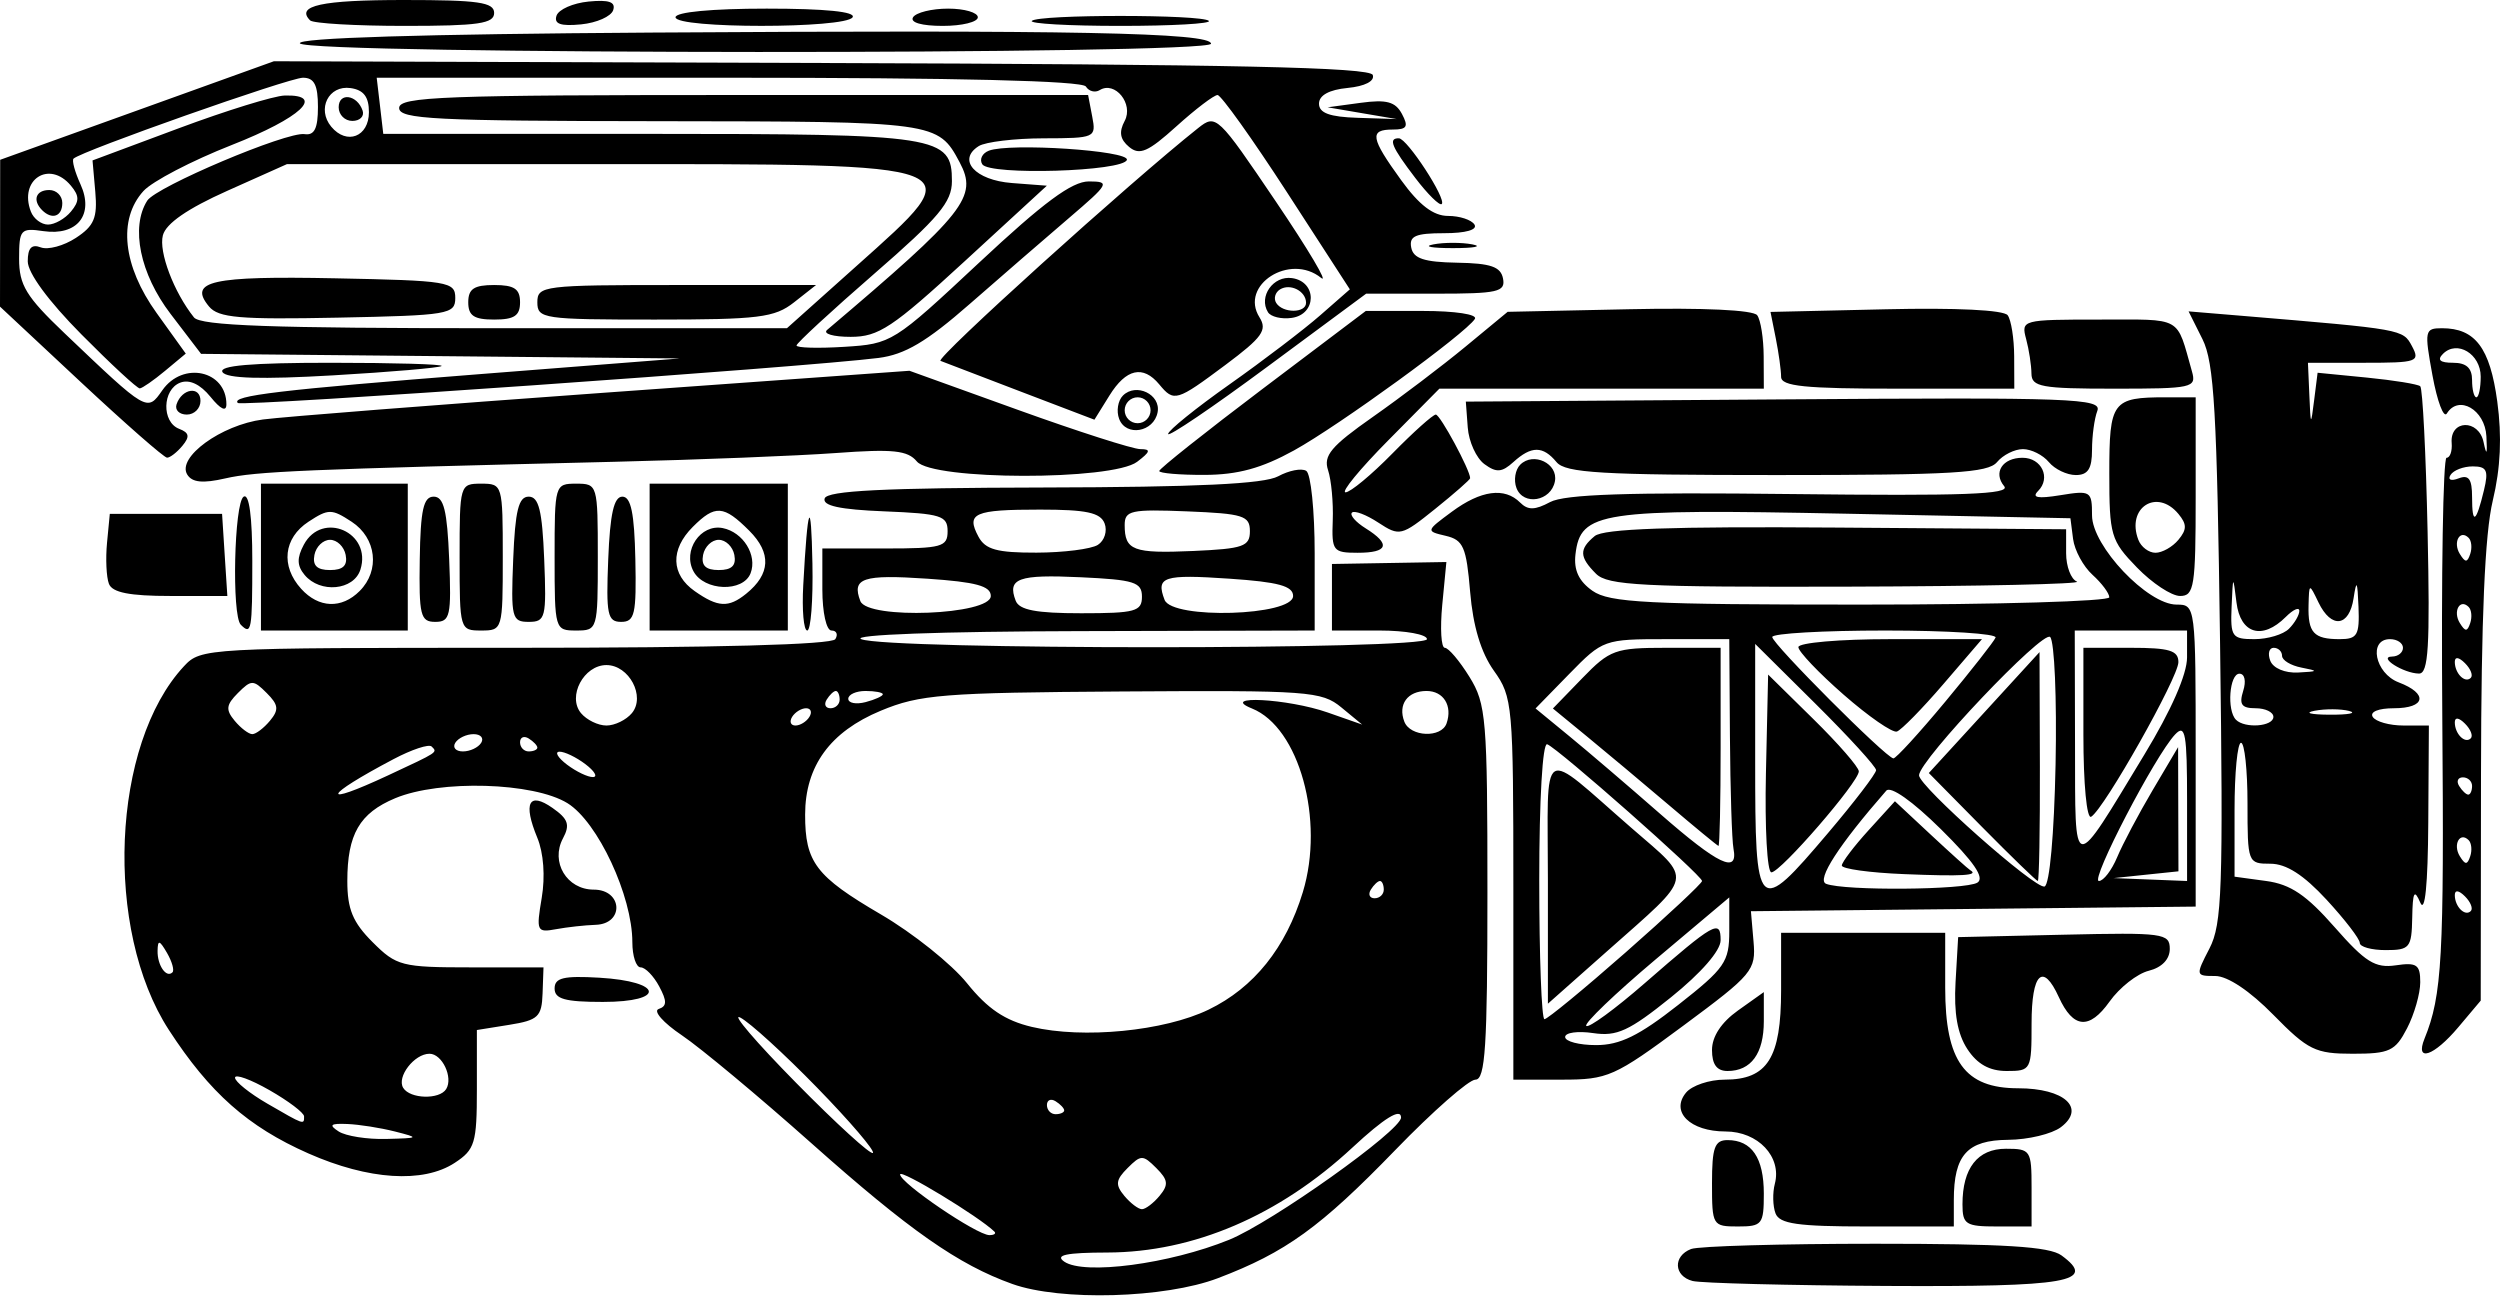 <svg width="100" height="52" viewBox="0 0 100 52"  xmlns="http://www.w3.org/2000/svg">
<path d="M40.493 51.359C38.333 50.587 36.372 49.213 32.463 45.735C30.354 43.858 28.019 41.913 27.275 41.412C26.53 40.911 26.113 40.437 26.348 40.359C26.68 40.248 26.684 40.047 26.368 39.456C26.144 39.037 25.811 38.695 25.627 38.695C25.444 38.695 25.294 38.242 25.294 37.689C25.294 35.84 23.912 32.877 22.7 32.128C21.344 31.291 17.597 31.182 15.81 31.928C14.381 32.525 13.893 33.369 13.893 35.244C13.893 36.365 14.111 36.894 14.903 37.685C15.859 38.641 16.067 38.695 18.826 38.695H21.74L21.703 39.74C21.67 40.672 21.525 40.808 20.371 40.993L19.075 41.201V43.568C19.075 45.726 18.997 45.985 18.189 46.514C16.928 47.341 14.741 47.2 12.335 46.137C9.917 45.069 8.39 43.717 6.753 41.195C4.15 37.181 4.459 29.763 7.359 26.649C8.037 25.922 8.226 25.912 20.623 25.912C28.634 25.912 33.277 25.786 33.413 25.566C33.53 25.376 33.462 25.221 33.26 25.221C33.054 25.221 32.895 24.504 32.894 23.579L32.894 21.939H35.399C37.674 21.939 37.904 21.875 37.904 21.247C37.904 20.629 37.64 20.546 35.376 20.454C33.592 20.383 32.889 20.23 32.987 19.936C33.091 19.627 35.343 19.515 41.734 19.5C47.891 19.486 50.565 19.358 51.126 19.052C51.558 18.817 52.063 18.718 52.249 18.834C52.435 18.948 52.587 20.433 52.587 22.132V25.221L43.173 25.245C37.594 25.259 34.04 25.39 34.449 25.566C35.453 25.997 57.079 25.997 57.079 25.566C57.079 25.376 56.224 25.221 55.178 25.221H53.278V23.89V22.559L55.567 22.52L57.855 22.481L57.69 24.196C57.6 25.14 57.646 25.912 57.792 25.912C57.939 25.912 58.382 26.435 58.778 27.075C59.449 28.16 59.497 28.744 59.497 35.712C59.497 41.858 59.412 43.186 59.017 43.186C58.754 43.186 57.316 44.448 55.822 45.991C52.819 49.092 51.428 50.097 48.712 51.129C46.596 51.933 42.423 52.05 40.493 51.359ZM49.161 49.593C50.875 48.897 56.042 45.223 56.042 44.702C56.042 44.305 55.37 44.72 54.103 45.897C51.166 48.626 47.743 50.092 44.296 50.101C42.642 50.105 42.187 50.201 42.568 50.464C43.36 51.012 46.783 50.559 49.161 49.593ZM39.776 49.264C39.158 48.662 36.004 46.749 36.004 46.977C36.004 47.318 39.074 49.405 39.576 49.405C39.765 49.405 39.855 49.342 39.776 49.264ZM46.383 47.833C46.75 47.39 46.727 47.197 46.252 46.722C45.716 46.186 45.639 46.186 45.103 46.722C44.628 47.197 44.605 47.39 44.972 47.833C45.217 48.127 45.534 48.368 45.678 48.368C45.821 48.368 46.139 48.127 46.383 47.833ZM32.688 43.51C31.377 42.163 29.992 40.899 29.612 40.703C29.232 40.506 30.235 41.679 31.84 43.309C33.445 44.94 34.829 46.203 34.916 46.117C35.002 46.031 34 44.857 32.688 43.51ZM15.793 45.259C15.223 45.114 14.368 44.979 13.893 44.96C13.215 44.932 13.14 44.996 13.547 45.259C13.832 45.443 14.687 45.578 15.447 45.558C16.779 45.524 16.791 45.513 15.793 45.259ZM12.163 44.654C12.161 44.512 11.539 44.041 10.781 43.608C10.022 43.174 9.401 42.949 9.401 43.108C9.401 43.266 9.984 43.734 10.697 44.147C12.178 45.005 12.166 45.001 12.163 44.654ZM42.568 44.416C42.568 44.332 42.413 44.167 42.223 44.05C42.033 43.932 41.877 44.001 41.877 44.202C41.877 44.403 42.033 44.568 42.223 44.568C42.413 44.568 42.568 44.499 42.568 44.416ZM17.847 43.563C18.134 43.098 17.686 42.15 17.18 42.15C16.572 42.15 15.858 43.078 16.129 43.516C16.403 43.96 17.581 43.992 17.847 43.563ZM48.345 40.385C50.155 39.509 51.436 37.911 52.113 35.687C52.992 32.802 51.967 29.099 50.08 28.34C48.725 27.795 51.516 27.942 53.106 28.499L54.487 28.983L53.652 28.295C52.866 27.648 52.339 27.61 44.887 27.659C37.71 27.706 36.795 27.779 35.228 28.43C33.205 29.271 32.207 30.643 32.205 32.585C32.203 34.49 32.633 35.056 35.233 36.575C36.513 37.322 38.065 38.562 38.682 39.33C39.503 40.352 40.199 40.821 41.273 41.076C43.32 41.562 46.569 41.245 48.345 40.385ZM6.68 38.116C6.379 37.598 6.311 37.583 6.303 38.032C6.291 38.614 6.655 39.138 6.899 38.893C6.98 38.812 6.881 38.463 6.68 38.116ZM55.351 35.585C55.351 35.395 55.283 35.24 55.199 35.24C55.115 35.24 54.95 35.395 54.833 35.585C54.716 35.775 54.784 35.931 54.985 35.931C55.187 35.931 55.351 35.775 55.351 35.585ZM15.525 31.014C17.557 30.066 17.505 30.1 17.266 29.861C17.158 29.752 16.471 29.98 15.74 30.366C12.909 31.86 12.761 32.304 15.525 31.014ZM23.414 30.565C23.045 30.286 22.579 30.062 22.378 30.068C22.176 30.074 22.314 30.308 22.682 30.587C23.051 30.866 23.518 31.089 23.719 31.083C23.92 31.077 23.783 30.844 23.414 30.565ZM19.248 29.712C19.365 29.522 19.228 29.366 18.943 29.366C18.658 29.366 18.329 29.522 18.211 29.712C18.094 29.902 18.231 30.057 18.516 30.057C18.801 30.057 19.13 29.902 19.248 29.712ZM21.494 29.905C21.494 29.821 21.338 29.657 21.148 29.539C20.958 29.422 20.802 29.49 20.802 29.692C20.802 29.893 20.958 30.057 21.148 30.057C21.338 30.057 21.494 29.989 21.494 29.905ZM10.798 28.831C11.165 28.389 11.142 28.195 10.667 27.72C10.131 27.184 10.054 27.184 9.517 27.72C9.043 28.195 9.02 28.389 9.387 28.831C9.631 29.125 9.949 29.366 10.092 29.366C10.236 29.366 10.553 29.125 10.798 28.831ZM57.863 28.935C58.108 28.232 57.741 27.639 57.062 27.639C56.3 27.639 55.91 28.178 56.173 28.865C56.409 29.479 57.655 29.53 57.863 28.935ZM25.276 28.525C25.829 27.858 25.164 26.603 24.257 26.603C23.351 26.603 22.686 27.858 23.239 28.525C23.466 28.798 23.924 29.021 24.257 29.021C24.591 29.021 25.049 28.798 25.276 28.525ZM32.376 28.675C32.494 28.485 32.434 28.33 32.244 28.33C32.054 28.33 31.803 28.485 31.685 28.675C31.568 28.866 31.627 29.021 31.817 29.021C32.007 29.021 32.259 28.866 32.376 28.675ZM33.586 27.985C33.586 27.794 33.517 27.639 33.433 27.639C33.349 27.639 33.185 27.794 33.067 27.985C32.95 28.174 33.018 28.33 33.22 28.33C33.421 28.33 33.586 28.174 33.586 27.985ZM35.313 27.771C35.313 27.699 35.002 27.639 34.622 27.639C34.242 27.639 33.931 27.78 33.931 27.952C33.931 28.124 34.242 28.184 34.622 28.085C35.002 27.985 35.313 27.844 35.313 27.771ZM39.632 23.839C39.632 23.441 39.042 23.28 37.093 23.148C34.511 22.972 34.06 23.122 34.414 24.043C34.701 24.793 39.632 24.6 39.632 23.839ZM45.678 23.867C45.678 23.287 45.372 23.19 43.225 23.09C40.73 22.973 40.284 23.134 40.627 24.028C40.77 24.401 41.443 24.53 43.248 24.53C45.413 24.53 45.678 24.457 45.678 23.867ZM51.724 23.839C51.724 23.441 51.135 23.28 49.185 23.148C46.532 22.967 46.227 23.066 46.583 23.994C46.886 24.785 51.724 24.638 51.724 23.839ZM43.914 21.795C44.179 21.627 44.301 21.241 44.184 20.937C44.018 20.504 43.456 20.384 41.6 20.384C38.962 20.384 38.635 20.527 39.138 21.466C39.414 21.982 39.88 22.11 41.458 22.106C42.543 22.103 43.649 21.963 43.914 21.795ZM49.996 21.247C49.996 20.629 49.732 20.546 47.491 20.455C45.236 20.364 44.987 20.418 44.987 21.002C44.987 22.02 45.322 22.146 47.736 22.039C49.732 21.95 49.996 21.858 49.996 21.247ZM67.702 51.239C66.949 51.043 66.912 50.241 67.644 49.96C67.945 49.845 71.258 49.75 75.006 49.75C80.178 49.75 81.975 49.862 82.459 50.216C83.908 51.276 82.747 51.478 75.456 51.438C71.524 51.416 68.035 51.326 67.702 51.239ZM68.48 47.332C68.48 45.899 68.586 45.604 69.102 45.604C70.071 45.604 70.553 46.316 70.553 47.746C70.553 48.975 70.486 49.059 69.516 49.059C68.503 49.059 68.48 49.021 68.48 47.332ZM71.021 48.536C70.911 48.248 70.898 47.714 70.994 47.349C71.276 46.27 70.321 45.259 69.021 45.259C67.605 45.259 66.806 44.472 67.443 43.704C67.68 43.419 68.374 43.186 68.987 43.186C70.697 43.186 71.244 42.322 71.244 39.617V37.313H74.526H77.808V39.512C77.808 42.454 78.59 43.531 80.727 43.531C82.577 43.531 83.446 44.322 82.437 45.086C82.076 45.359 81.126 45.587 80.325 45.593C78.689 45.606 78.153 46.2 78.153 48V49.059H74.688C71.911 49.059 71.182 48.955 71.021 48.536ZM78.499 48.173C78.499 46.723 79.104 45.95 80.239 45.95C81.222 45.95 81.263 46.012 81.263 47.505V49.059H79.881C78.628 49.059 78.499 48.977 78.499 48.173ZM60.534 35.552C60.534 28.189 60.506 27.88 59.756 26.829C59.239 26.104 58.921 25.049 58.806 23.68C58.655 21.877 58.533 21.598 57.829 21.433C57.029 21.245 57.031 21.24 58.074 20.469C59.237 19.609 60.184 19.482 60.803 20.1C61.116 20.414 61.395 20.41 62.004 20.083C62.588 19.771 65.138 19.686 71.656 19.762C78.541 19.842 80.437 19.773 80.168 19.449C79.716 18.905 80.099 18.311 80.901 18.311C81.666 18.311 82.045 19.118 81.525 19.638C81.255 19.908 81.505 19.956 82.415 19.808C83.631 19.61 83.681 19.642 83.681 20.614C83.681 21.841 85.901 24.184 87.064 24.184C87.822 24.184 87.827 24.225 87.827 30.224V36.264L78.932 36.357L70.037 36.449L70.141 37.659C70.241 38.814 70.112 38.969 67.332 41.028C64.57 43.073 64.316 43.186 62.476 43.186H60.534V35.552ZM67.127 40.198C68.998 38.728 69.171 38.479 69.171 37.244V35.896L66.223 38.378C64.602 39.744 63.354 40.94 63.451 41.036C63.548 41.133 64.602 40.362 65.794 39.324C68.581 36.897 68.825 36.759 68.825 37.61C68.825 38.026 68.049 38.918 66.839 39.892C65.166 41.239 64.675 41.465 63.729 41.324C63.112 41.232 62.606 41.302 62.606 41.48C62.606 41.658 63.164 41.804 63.845 41.804C64.795 41.804 65.559 41.43 67.127 40.198ZM65.033 38.09C66.708 36.617 68.08 35.335 68.082 35.24C68.086 35.021 62.315 29.925 61.887 29.77C61.703 29.703 61.57 31.984 61.57 35.211C61.57 38.267 61.664 40.768 61.778 40.768C61.893 40.768 63.358 39.563 65.033 38.09ZM61.916 35.233C61.916 29.629 61.525 29.873 65.279 33.136C67.74 35.275 67.812 34.92 64.286 38.047L61.916 40.148V35.233ZM73.122 33.32C74.179 32.074 75.044 30.943 75.044 30.806C75.044 30.669 73.956 29.477 72.626 28.157L70.207 25.757V30.441C70.207 36.595 70.281 36.668 73.122 33.32ZM70.637 30.939L70.725 26.983L72.539 28.768C73.537 29.749 74.353 30.688 74.353 30.854C74.353 31.281 71.224 34.894 70.855 34.894C70.687 34.894 70.589 33.114 70.637 30.939ZM79.098 35.304C79.396 35.114 78.956 34.471 77.633 33.164C76.499 32.045 75.625 31.428 75.451 31.627C73.555 33.797 72.651 35.194 73.043 35.352C73.76 35.639 78.631 35.601 79.098 35.304ZM76.167 34.965C74.789 34.91 73.667 34.754 73.672 34.62C73.678 34.486 74.158 33.853 74.74 33.213L75.797 32.05L77.229 33.386C78.017 34.12 78.728 34.76 78.81 34.808C79.176 35.02 78.5 35.06 76.167 34.965ZM82.223 30.575C82.276 27.945 82.179 25.653 82.006 25.48C81.718 25.192 76.786 30.39 76.761 31.01C76.744 31.437 81.409 35.573 81.781 35.461C81.984 35.399 82.166 33.376 82.223 30.575ZM79.284 33.081L77.153 30.921L79.367 28.503L81.581 26.084L81.595 30.662C81.602 33.18 81.565 35.24 81.512 35.24C81.459 35.24 80.457 34.268 79.284 33.081ZM84.686 34.29C84.904 33.767 85.542 32.562 86.103 31.612L87.124 29.885L87.131 32.369L87.138 34.853L85.842 34.988L84.546 35.124L86.015 35.182L87.483 35.24V32.056C87.483 29.329 87.414 28.945 87.004 29.379C86.207 30.22 83.596 35.24 83.955 35.24C84.139 35.24 84.467 34.812 84.686 34.29ZM69.339 33.944C69.276 33.612 69.212 31.59 69.197 29.453L69.171 25.566H66.65C64.162 25.566 64.111 25.585 62.775 26.952L61.422 28.338L62.784 29.457C63.533 30.072 65.16 31.463 66.399 32.548C68.74 34.596 69.537 34.975 69.339 33.944ZM66.747 32.196C65.698 31.305 64.228 30.073 63.478 29.458L62.116 28.34L63.293 27.126C64.393 25.99 64.61 25.912 66.647 25.912H68.825V29.885C68.825 32.07 68.786 33.848 68.739 33.837C68.691 33.825 67.795 33.087 66.747 32.196ZM85.776 30.182C86.852 28.409 87.482 26.973 87.482 26.296V25.221H85.236H82.99L83.001 29.798C83.014 35.035 82.848 35.012 85.776 30.182ZM83.336 29.387V25.912H85.236C86.777 25.912 87.136 26.02 87.136 26.486C87.136 27.096 84.177 32.342 83.648 32.669C83.47 32.779 83.336 31.373 83.336 29.387ZM77.808 28.071C78.853 26.814 79.76 25.658 79.823 25.503C79.887 25.348 77.904 25.221 75.418 25.221C72.932 25.221 70.894 25.337 70.89 25.48C70.881 25.745 75.424 30.298 75.735 30.336C75.83 30.347 76.763 29.328 77.808 28.071ZM73.744 27.786C72.749 26.916 71.935 26.06 71.935 25.885C71.935 25.709 73.587 25.566 75.607 25.566H79.279L77.738 27.36C76.891 28.347 76.052 29.203 75.875 29.262C75.698 29.321 74.739 28.657 73.744 27.786ZM84.372 23.892C84.372 23.732 84.07 23.327 83.701 22.993C83.331 22.658 82.982 22.013 82.923 21.558L82.817 20.73L73.835 20.548C64 20.349 63.218 20.467 63.019 22.172C62.945 22.805 63.152 23.248 63.7 23.633C64.377 24.107 65.884 24.184 74.43 24.184C79.898 24.184 84.372 24.053 84.372 23.892ZM63.84 22.95C63.17 22.279 63.159 21.965 63.788 21.443C64.143 21.149 66.829 21.054 73.462 21.103L82.645 21.171V22.131C82.645 22.658 82.839 23.169 83.077 23.264C83.314 23.36 79.205 23.451 73.946 23.466C65.689 23.489 64.309 23.419 63.84 22.95ZM68.48 42C68.48 41.461 68.851 40.896 69.516 40.422L70.553 39.684V40.848C70.553 42.14 70.043 42.84 69.102 42.84C68.673 42.84 68.48 42.579 68.48 42ZM78.694 41.962C78.297 41.356 78.151 40.525 78.222 39.285L78.326 37.485L82.558 37.388C86.537 37.297 86.791 37.331 86.791 37.956C86.791 38.371 86.476 38.699 85.95 38.831C85.487 38.947 84.782 39.501 84.383 40.062C83.572 41.201 82.928 41.145 82.353 39.885C81.715 38.483 81.263 38.92 81.263 40.94C81.263 42.804 81.244 42.84 80.266 42.84C79.58 42.84 79.09 42.567 78.694 41.962ZM90.936 40.595C89.998 39.638 89.103 39.04 88.61 39.04C87.821 39.04 87.818 39.024 88.379 37.938C88.883 36.964 88.932 35.561 88.803 25.76C88.68 16.469 88.567 14.504 88.1 13.569L87.543 12.455L89.672 12.632C96.132 13.172 96.116 13.169 96.479 13.847C96.812 14.47 96.695 14.511 94.576 14.511H92.318L92.374 15.806C92.426 17.043 92.435 17.052 92.566 16.006L92.704 14.91L94.67 15.103C95.752 15.21 96.715 15.366 96.81 15.45C96.905 15.535 97.037 18.157 97.104 21.276C97.203 25.875 97.138 26.947 96.759 26.943C96.142 26.936 95.093 26.27 95.687 26.262C95.924 26.259 96.119 26.102 96.119 25.912C96.119 25.722 95.885 25.566 95.6 25.566C94.724 25.566 94.997 26.933 95.946 27.294C97.138 27.747 97.029 28.33 95.753 28.33C95.136 28.33 94.785 28.474 94.909 28.675C95.027 28.866 95.58 29.021 96.139 29.021H97.155L97.131 32.908C97.115 35.401 97 36.547 96.81 36.103C96.572 35.549 96.508 35.669 96.489 36.708C96.466 37.912 96.391 38.004 95.428 38.004C94.858 38.004 94.391 37.874 94.391 37.716C94.391 37.557 93.793 36.78 93.062 35.988C92.145 34.995 91.45 34.549 90.817 34.549C89.912 34.549 89.9 34.517 89.9 32.13C89.9 30.8 89.783 29.712 89.641 29.712C89.498 29.713 89.382 30.918 89.382 32.39V35.067L90.649 35.24C91.622 35.372 92.256 35.801 93.383 37.084C94.613 38.486 95.008 38.733 95.83 38.613C96.671 38.489 96.81 38.585 96.81 39.29C96.81 39.741 96.573 40.57 96.283 41.13C95.811 42.043 95.583 42.15 94.109 42.15C92.614 42.15 92.322 42.007 90.936 40.595ZM90.936 28.675C90.936 28.485 90.615 28.33 90.222 28.33C89.665 28.33 89.556 28.178 89.727 27.639C89.853 27.243 89.789 26.948 89.578 26.948C89.176 26.948 89.066 28.417 89.439 28.791C89.798 29.149 90.936 29.061 90.936 28.675ZM93.963 28.438C93.633 28.352 93.011 28.349 92.582 28.431C92.152 28.514 92.422 28.584 93.182 28.588C93.942 28.592 94.294 28.525 93.963 28.438ZM92.059 26.704C91.632 26.622 91.282 26.41 91.282 26.233C91.282 26.056 91.131 25.912 90.947 25.912C90.763 25.912 90.702 26.145 90.811 26.43C90.927 26.729 91.396 26.928 91.924 26.901C92.737 26.859 92.752 26.838 92.059 26.704ZM91.558 25.151C91.786 24.924 91.973 24.601 91.973 24.436C91.973 24.27 91.729 24.379 91.43 24.678C90.492 25.616 89.615 25.358 89.459 24.098C89.322 22.992 89.319 22.995 89.264 24.27C89.213 25.472 89.279 25.566 90.176 25.566C90.709 25.566 91.33 25.38 91.558 25.151ZM94.34 24.27C94.298 23.228 94.26 23.161 94.144 23.925C93.97 25.075 93.254 25.163 92.74 24.098C92.366 23.322 92.365 23.322 92.342 24.213C92.313 25.309 92.549 25.566 93.585 25.566C94.296 25.566 94.385 25.412 94.34 24.27ZM96.981 41.545C97.684 39.815 97.768 38.304 97.692 28.716C97.647 22.993 97.723 18.311 97.862 18.311C98.001 18.311 98.093 18.045 98.067 17.72C97.991 16.783 99.146 16.753 99.343 17.686C99.463 18.255 99.495 18.188 99.456 17.45C99.399 16.386 98.344 15.778 97.874 16.539C97.748 16.742 97.49 16.058 97.299 15.018C96.97 13.219 96.988 13.129 97.679 13.129C99.009 13.129 99.599 13.911 99.891 16.061C100.081 17.464 100.024 18.714 99.711 20.024C99.393 21.353 99.249 24.705 99.24 30.981L99.229 40.024L98.334 41.087C97.356 42.25 96.59 42.509 96.981 41.545ZM98.6 35.856C98.353 35.608 98.192 35.588 98.192 35.804C98.192 36.265 98.6 36.674 98.831 36.443C98.929 36.345 98.826 36.081 98.6 35.856ZM98.746 33.606C98.395 33.255 98.105 33.783 98.393 34.25C98.611 34.602 98.692 34.602 98.809 34.251C98.889 34.011 98.861 33.721 98.746 33.606ZM98.883 31.439C98.883 31.249 98.718 31.094 98.517 31.094C98.316 31.094 98.247 31.249 98.365 31.439C98.482 31.629 98.647 31.785 98.73 31.785C98.814 31.785 98.883 31.629 98.883 31.439ZM98.6 28.946C98.353 28.698 98.192 28.678 98.192 28.894C98.192 29.355 98.6 29.764 98.831 29.533C98.929 29.435 98.826 29.171 98.6 28.946ZM98.6 26.528C98.353 26.28 98.192 26.259 98.192 26.476C98.192 26.937 98.6 27.346 98.831 27.115C98.929 27.017 98.826 26.753 98.6 26.528ZM98.746 24.278C98.395 23.927 98.105 24.455 98.393 24.922C98.611 25.274 98.692 25.274 98.809 24.923C98.889 24.683 98.861 24.392 98.746 24.278ZM98.746 21.514C98.395 21.163 98.105 21.691 98.393 22.158C98.611 22.51 98.692 22.51 98.809 22.159C98.889 21.919 98.861 21.629 98.746 21.514ZM99.359 19.606C99.549 18.816 99.473 18.656 98.91 18.656C98.537 18.656 98.138 18.81 98.021 18.998C97.9 19.194 98.039 19.252 98.347 19.134C98.752 18.978 98.883 19.162 98.883 19.886C98.883 21.016 99.043 20.922 99.359 19.606ZM99.228 15.066C99.228 14.159 98.285 13.588 97.719 14.154C97.474 14.399 97.6 14.511 98.123 14.511C98.652 14.511 98.883 14.72 98.883 15.201C98.883 15.582 98.96 15.892 99.055 15.892C99.15 15.892 99.228 15.52 99.228 15.066ZM22.184 39.54C22.184 39.111 22.542 39.025 23.971 39.108C26.53 39.258 26.65 40.077 24.113 40.077C22.6 40.077 22.184 39.961 22.184 39.54ZM21.669 35.913C21.813 35.061 21.744 34.117 21.492 33.51C20.916 32.117 21.152 31.654 22.101 32.318C22.729 32.758 22.809 32.991 22.519 33.533C22.011 34.483 22.672 35.585 23.751 35.585C24.906 35.585 24.979 36.955 23.826 36.993C23.398 37.007 22.684 37.086 22.24 37.168C21.472 37.31 21.444 37.249 21.669 35.913ZM9.632 24.99C9.264 24.623 9.366 20.101 9.747 19.866C9.966 19.73 10.092 20.668 10.092 22.436C10.092 25.229 10.058 25.417 9.632 24.99ZM10.438 22.284V19.347H13.374H16.311V22.284V25.221H13.374H10.438V22.284ZM14.386 23.641C15.209 22.819 15.059 21.521 14.066 20.87C13.265 20.346 13.138 20.346 12.338 20.87C11.342 21.523 11.22 22.64 12.046 23.552C12.748 24.328 13.665 24.363 14.386 23.641ZM12.184 22.997C11.878 22.629 11.87 22.317 12.153 21.788C12.889 20.414 14.889 21.296 14.416 22.786C14.152 23.617 12.805 23.745 12.184 22.997ZM13.827 22.198C13.763 21.865 13.482 21.593 13.202 21.593C12.922 21.593 12.641 21.865 12.577 22.198C12.495 22.622 12.681 22.802 13.202 22.802C13.722 22.802 13.909 22.622 13.827 22.198ZM18.384 22.284C18.384 19.382 18.394 19.347 19.248 19.347C20.101 19.347 20.111 19.382 20.111 22.284C20.111 25.186 20.101 25.221 19.248 25.221C18.394 25.221 18.384 25.186 18.384 22.284ZM22.184 22.284C22.184 19.382 22.195 19.347 23.048 19.347C23.902 19.347 23.912 19.382 23.912 22.284C23.912 25.186 23.902 25.221 23.048 25.221C22.195 25.221 22.184 25.186 22.184 22.284ZM25.985 22.284V19.347H28.749H31.513V22.284V25.221H28.749H25.985V22.284ZM29.844 23.752C30.823 22.963 30.865 22.123 29.97 21.228C28.946 20.204 28.606 20.181 27.712 21.075C26.806 21.981 26.836 22.979 27.789 23.646C28.718 24.297 29.14 24.319 29.844 23.752ZM27.738 22.85C27.295 22.023 28.022 20.95 28.907 21.123C29.727 21.285 30.299 22.21 30.024 22.928C29.727 23.701 28.165 23.648 27.738 22.85ZM29.374 22.198C29.31 21.865 29.029 21.593 28.749 21.593C28.469 21.593 28.188 21.865 28.123 22.198C28.042 22.622 28.228 22.802 28.749 22.802C29.269 22.802 29.456 22.622 29.374 22.198ZM32.13 23.407C32.307 20.14 32.445 19.818 32.497 22.543C32.526 24.016 32.432 25.221 32.29 25.221C32.147 25.221 32.075 24.405 32.13 23.407ZM16.79 22.37C16.821 20.392 16.938 19.866 17.348 19.866C17.751 19.866 17.888 20.419 17.967 22.37C18.059 24.64 18.007 24.875 17.41 24.875C16.818 24.875 16.755 24.618 16.79 22.37ZM20.528 22.37C20.607 20.419 20.744 19.866 21.148 19.866C21.552 19.866 21.689 20.419 21.768 22.37C21.863 24.712 21.822 24.875 21.148 24.875C20.474 24.875 20.433 24.712 20.528 22.37ZM24.329 22.37C24.402 20.551 24.557 19.866 24.895 19.866C25.238 19.866 25.375 20.527 25.414 22.37C25.46 24.569 25.391 24.875 24.847 24.875C24.299 24.875 24.239 24.587 24.329 22.37ZM4.357 23.353C4.254 23.086 4.22 22.348 4.281 21.712L4.392 20.556H6.638H8.883L8.988 22.198L9.094 23.839H6.818C5.183 23.839 4.49 23.702 4.357 23.353ZM85.477 22.699C84.431 21.621 84.372 21.419 84.372 18.936C84.372 16.047 84.487 15.892 86.646 15.892H87.827V19.866C87.827 23.464 87.768 23.839 87.204 23.839C86.861 23.839 86.084 23.326 85.477 22.699ZM87.136 21.593C87.479 21.18 87.479 20.97 87.136 20.556C86.273 19.516 85.042 20.312 85.534 21.593C85.643 21.878 85.951 22.111 86.219 22.111C86.487 22.111 86.9 21.878 87.136 21.593ZM53.31 20.816C53.337 20.103 53.252 19.2 53.123 18.809C52.928 18.223 53.242 17.849 54.911 16.678C56.024 15.897 57.693 14.632 58.62 13.866L60.306 12.473L65.17 12.369C68.138 12.305 70.133 12.399 70.288 12.61C70.428 12.8 70.544 13.539 70.547 14.251L70.553 15.547H64.064H57.575L55.524 17.62C54.396 18.76 53.63 19.693 53.822 19.693C54.014 19.693 54.858 18.993 55.697 18.138C56.536 17.283 57.317 16.583 57.432 16.583C57.607 16.583 58.806 18.804 58.806 19.128C58.806 19.185 58.177 19.737 57.408 20.355C56.052 21.445 55.984 21.461 55.132 20.904C54.65 20.587 54.175 20.408 54.078 20.505C53.981 20.602 54.228 20.885 54.627 21.134C55.642 21.768 55.529 22.111 54.306 22.111C53.321 22.111 53.264 22.038 53.31 20.816ZM60.659 19.522C60.54 19.21 60.608 18.79 60.81 18.587C61.336 18.061 62.334 18.542 62.196 19.256C62.043 20.051 60.936 20.243 60.659 19.522ZM7.49 18.983C7.065 18.296 8.846 16.999 10.518 16.779C11.329 16.672 17.48 16.19 24.186 15.708L36.379 14.831L40.727 16.398C43.118 17.26 45.318 17.965 45.615 17.965C46.046 17.965 46.019 18.068 45.484 18.473C44.485 19.228 37.304 19.217 36.675 18.459C36.306 18.014 35.722 17.953 33.437 18.121C31.903 18.233 27.928 18.391 24.603 18.471C12.162 18.773 10.235 18.855 9.013 19.136C8.112 19.343 7.686 19.3 7.49 18.983ZM46.369 18.84C46.369 18.751 48.228 17.274 50.5 15.558L54.632 12.438H56.912C58.208 12.438 59.108 12.575 58.996 12.755C58.642 13.328 53.555 17.027 51.758 18.018C50.464 18.731 49.514 18.991 48.182 18.996C47.185 18.999 46.369 18.929 46.369 18.84ZM59.377 18.565C59.052 18.327 58.752 17.668 58.71 17.099L58.633 16.065L71.369 15.975C82.904 15.892 84.084 15.936 83.893 16.435C83.776 16.738 83.681 17.439 83.681 17.994C83.681 18.75 83.519 19.002 83.033 19.002C82.676 19.002 82.19 18.769 81.954 18.484C81.717 18.199 81.251 17.965 80.917 17.965C80.584 17.965 80.117 18.199 79.881 18.484C79.52 18.918 78.098 19.002 71.071 19.002C64.044 19.002 62.622 18.918 62.261 18.484C61.718 17.829 61.258 17.828 60.537 18.481C60.074 18.9 59.856 18.915 59.377 18.565ZM3.232 15.284L0 12.265L0.004 9.328L0.007 6.392L5.482 4.421L10.956 2.45L32.866 2.52C49.362 2.574 54.809 2.692 54.911 3C54.994 3.246 54.595 3.451 53.904 3.518C53.166 3.589 52.76 3.812 52.76 4.146C52.76 4.522 53.185 4.678 54.315 4.713L55.869 4.763L54.487 4.528L53.105 4.292L54.425 4.113C55.462 3.972 55.815 4.067 56.078 4.558C56.349 5.065 56.28 5.182 55.709 5.182C54.765 5.182 54.82 5.513 56.044 7.203C56.772 8.208 57.335 8.637 57.924 8.637C58.387 8.637 58.861 8.793 58.979 8.983C59.108 9.192 58.629 9.328 57.765 9.328C56.619 9.328 56.359 9.442 56.449 9.903C56.534 10.342 56.966 10.485 58.282 10.508C59.631 10.531 60.029 10.668 60.121 11.142C60.225 11.678 59.92 11.747 57.442 11.747H54.646L50.68 14.681C48.499 16.295 46.719 17.5 46.724 17.359C46.73 17.217 47.836 16.324 49.182 15.374C50.528 14.424 52.161 13.18 52.811 12.61L53.994 11.574L51.477 7.688C50.092 5.551 48.843 3.802 48.702 3.801C48.56 3.801 47.821 4.363 47.059 5.051C45.923 6.077 45.584 6.226 45.165 5.878C44.8 5.575 44.75 5.28 44.987 4.837C45.352 4.155 44.6 3.226 43.989 3.604C43.804 3.718 43.555 3.654 43.435 3.461C43.294 3.232 38.304 3.109 29.143 3.109H15.068L15.2 4.232L15.331 5.355H25.927C37.574 5.355 38.077 5.433 38.077 7.247C38.077 8.082 37.551 8.708 34.971 10.949C33.263 12.433 31.863 13.725 31.861 13.819C31.859 13.915 32.72 13.939 33.774 13.873C35.664 13.755 35.739 13.709 39.166 10.505C41.746 8.093 42.878 7.256 43.555 7.257C44.417 7.26 44.372 7.342 42.753 8.726C41.81 9.532 40.022 11.081 38.78 12.167C37.06 13.672 36.193 14.184 35.14 14.318C32.245 14.686 9.667 16.273 9.513 16.119C9.222 15.828 11.199 15.593 19.248 14.961L27.194 14.338L17.618 14.246L8.043 14.154L6.822 12.555C5.601 10.956 5.216 9.087 5.889 8.027C6.244 7.469 11.472 5.258 12.183 5.365C12.577 5.425 12.718 5.138 12.718 4.278C12.718 3.399 12.569 3.109 12.118 3.109C11.569 3.109 3.24 6.047 2.941 6.346C2.869 6.417 2.995 6.879 3.22 7.373C3.773 8.586 3.091 9.444 1.734 9.245C0.824 9.111 0.764 9.179 0.764 10.35C0.764 11.405 1.044 11.864 2.578 13.326C5.905 16.496 5.883 16.483 6.494 15.61C7.316 14.436 9.056 14.819 9.056 16.172C9.056 16.484 8.826 16.376 8.419 15.873C8.011 15.37 7.576 15.165 7.21 15.306C6.491 15.581 6.46 16.882 7.165 17.153C7.571 17.309 7.601 17.464 7.295 17.833C7.077 18.096 6.801 18.309 6.682 18.307C6.562 18.305 5.01 16.944 3.232 15.284ZM34.259 10.641C38.901 6.491 39.087 6.564 23.846 6.564H11.48L9.091 7.633C7.501 8.344 6.639 8.939 6.515 9.413C6.342 10.074 6.953 11.687 7.759 12.697C8.023 13.027 10.855 13.129 19.791 13.129H31.477L34.259 10.641ZM8.361 12.26C7.517 11.243 8.457 11.033 13.402 11.132C17.949 11.223 18.211 11.266 18.211 11.919C18.211 12.572 17.949 12.616 13.511 12.706C9.581 12.786 8.737 12.713 8.361 12.26ZM18.73 12.092C18.73 11.555 18.96 11.401 19.766 11.401C20.572 11.401 20.802 11.555 20.802 12.092C20.802 12.63 20.572 12.783 19.766 12.783C18.96 12.783 18.73 12.63 18.73 12.092ZM21.494 12.092C21.494 11.43 21.724 11.401 27.068 11.401H32.642L31.764 12.092C30.983 12.706 30.362 12.783 26.189 12.783C21.724 12.783 21.494 12.749 21.494 12.092ZM2.837 8.464C3.18 8.051 3.18 7.841 2.837 7.428C1.974 6.388 0.743 7.184 1.235 8.464C1.344 8.749 1.653 8.983 1.92 8.983C2.188 8.983 2.601 8.749 2.837 8.464ZM1.685 8.407C1.288 8.009 1.434 7.601 1.973 7.601C2.258 7.601 2.492 7.834 2.492 8.119C2.492 8.658 2.083 8.804 1.685 8.407ZM14.757 4.487C14.757 3.874 14.546 3.598 14.023 3.523C13.145 3.398 12.663 4.361 13.25 5.068C13.87 5.815 14.757 5.472 14.757 4.487ZM13.547 4.29C13.547 3.68 14.291 3.786 14.505 4.427C14.58 4.652 14.395 4.837 14.094 4.837C13.793 4.837 13.547 4.591 13.547 4.29ZM44.767 16.759C44.647 16.447 44.715 16.026 44.917 15.823C45.444 15.297 46.441 15.778 46.304 16.492C46.151 17.287 45.044 17.479 44.767 16.759ZM46.023 16.411C46.023 16.126 45.79 15.892 45.505 15.892C45.22 15.892 44.987 16.126 44.987 16.411C44.987 16.696 45.22 16.929 45.505 16.929C45.79 16.929 46.023 16.696 46.023 16.411ZM40.841 15.668C39.226 15.051 37.777 14.496 37.621 14.435C37.391 14.343 45.213 7.275 47.927 5.122C48.642 4.555 48.704 4.614 51.033 8.059C52.34 9.992 53.156 11.368 52.845 11.116C51.598 10.104 49.566 11.405 50.38 12.694C50.701 13.204 50.492 13.496 49.02 14.595C47.053 16.062 46.962 16.089 46.369 15.374C45.721 14.594 45.044 14.747 44.377 15.822L43.777 16.788L40.841 15.668ZM7.062 16.173C7.276 15.533 8.019 15.426 8.019 16.036C8.019 16.337 7.773 16.583 7.472 16.583C7.172 16.583 6.987 16.399 7.062 16.173ZM3.259 13.378C1.937 12.044 1.11 10.918 1.11 10.453C1.11 9.92 1.264 9.755 1.631 9.895C1.917 10.005 2.55 9.834 3.037 9.515C3.765 9.038 3.903 8.712 3.812 7.676L3.701 6.417L7.156 5.129C9.056 4.421 10.96 3.833 11.388 3.821C13.04 3.777 12.037 4.713 9.268 5.801C7.676 6.427 6.086 7.255 5.736 7.643C4.711 8.776 4.912 10.638 6.265 12.521L7.431 14.144L6.602 14.834C6.147 15.213 5.692 15.529 5.591 15.536C5.491 15.542 4.441 14.571 3.259 13.378ZM71.244 15.072C71.244 14.811 71.148 14.12 71.032 13.537L70.82 12.477L75.437 12.371C78.242 12.306 80.153 12.4 80.307 12.61C80.447 12.8 80.564 13.539 80.567 14.251L80.572 15.547H75.908C72.181 15.547 71.244 15.451 71.244 15.072ZM81.258 14.942C81.255 14.61 81.16 13.988 81.045 13.56C80.84 12.796 80.89 12.783 83.963 12.783C87.344 12.783 87.042 12.614 87.678 14.856C87.864 15.512 87.709 15.547 84.568 15.547C81.652 15.547 81.262 15.476 81.258 14.942ZM8.9 14.884C8.739 14.623 10.052 14.511 13.239 14.511C15.752 14.511 17.744 14.569 17.664 14.641C17.585 14.712 15.633 14.88 13.326 15.014C10.445 15.181 9.059 15.141 8.9 14.884ZM33.085 13.196C38.63 8.497 39.122 7.875 38.385 6.491C37.522 4.871 37.435 4.859 26.417 4.848C17.362 4.838 15.966 4.768 15.966 4.319C15.966 3.867 17.727 3.8 29.745 3.8H43.524L43.689 4.664C43.851 5.509 43.808 5.528 41.743 5.533C40.582 5.536 39.415 5.676 39.149 5.844C38.275 6.397 39.003 7.208 40.475 7.321L41.874 7.428L38.586 10.451C35.697 13.107 35.144 13.474 34.027 13.474C33.328 13.474 32.904 13.349 33.085 13.196ZM50.719 12.489C50.332 11.863 50.93 11.017 51.681 11.124C52.687 11.267 52.677 12.573 51.67 12.716C51.26 12.775 50.832 12.672 50.719 12.489ZM52.242 12.113C52.242 11.646 51.612 11.322 51.2 11.577C51.007 11.697 50.938 11.939 51.047 12.116C51.307 12.536 52.242 12.533 52.242 12.113ZM57.338 9.775C57.765 9.693 58.465 9.693 58.892 9.775C59.32 9.858 58.97 9.925 58.115 9.925C57.26 9.925 56.91 9.858 57.338 9.775ZM56.609 7.115C55.661 5.872 55.517 5.525 55.956 5.532C56.288 5.538 57.868 7.963 57.67 8.161C57.588 8.243 57.11 7.773 56.609 7.115ZM39.29 6.57C39.169 6.374 39.288 6.13 39.556 6.027C40.39 5.707 45.165 6.022 45.076 6.392C44.962 6.861 39.572 7.027 39.29 6.57ZM11.997 1.735C11.863 1.517 16.866 1.364 26.055 1.303C42.841 1.193 48.441 1.304 48.441 1.748C48.441 2.198 12.275 2.185 11.997 1.735ZM12.405 0.816C11.816 0.226 12.858 0 16.159 0C19.135 0 19.766 0.091 19.766 0.518C19.766 0.945 19.139 1.036 16.196 1.036C14.232 1.036 12.527 0.937 12.405 0.816ZM22.26 0.629C22.343 0.378 22.92 0.123 23.544 0.062C24.362 -0.018 24.635 0.078 24.527 0.407C24.444 0.658 23.867 0.914 23.244 0.975C22.425 1.055 22.152 0.959 22.26 0.629ZM27.021 0.691C27.021 0.482 28.468 0.345 30.669 0.345C33.013 0.345 34.241 0.469 34.104 0.691C33.821 1.149 27.021 1.149 27.021 0.691ZM36.522 0.691C36.64 0.501 37.271 0.345 37.925 0.345C38.578 0.345 39.113 0.501 39.113 0.691C39.113 0.881 38.482 1.036 37.711 1.036C36.864 1.036 36.393 0.9 36.522 0.691ZM41.273 0.835C41.536 0.572 48.092 0.572 48.355 0.835C48.466 0.946 46.872 1.036 44.814 1.036C42.755 1.036 41.162 0.946 41.273 0.835Z" />
</svg>
